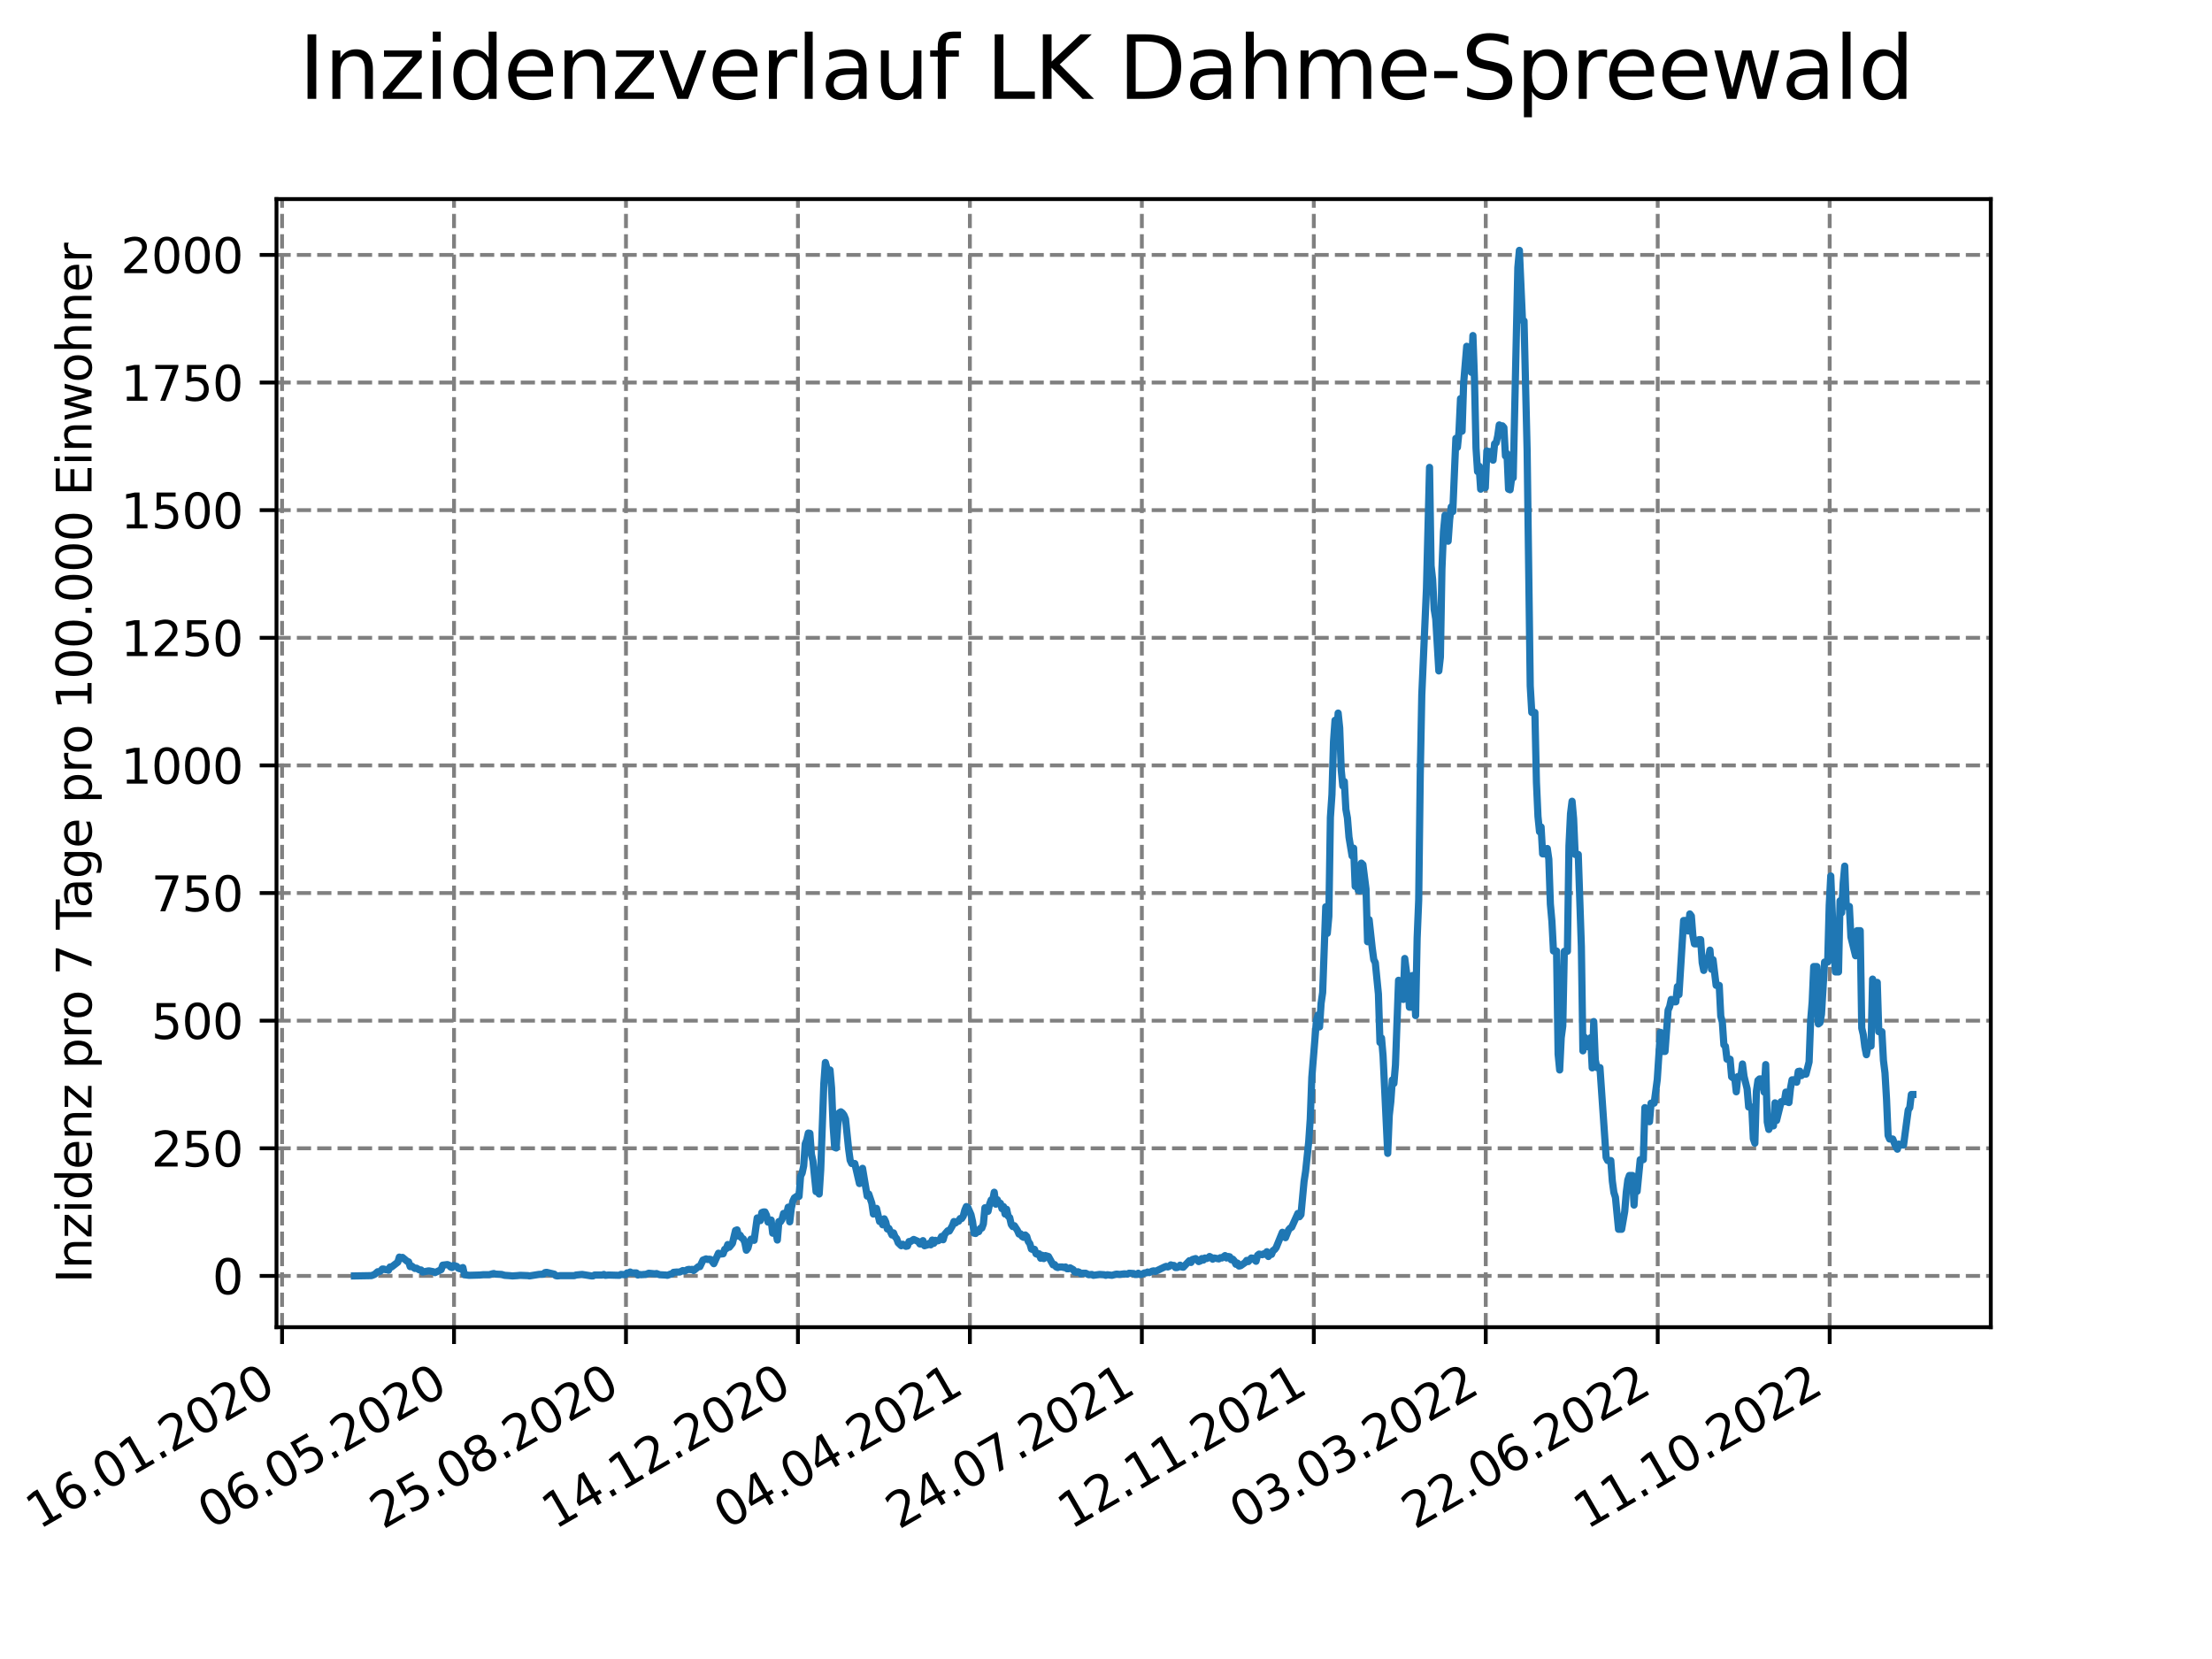 <?xml version="1.0" encoding="utf-8" standalone="no"?>
<!DOCTYPE svg PUBLIC "-//W3C//DTD SVG 1.1//EN"
  "http://www.w3.org/Graphics/SVG/1.1/DTD/svg11.dtd">
<svg xmlns:xlink="http://www.w3.org/1999/xlink" width="460.8pt" height="345.6pt" viewBox="0 0 460.8 345.6" xmlns="http://www.w3.org/2000/svg" version="1.1">
 <defs>
  <style type="text/css">*{stroke-linejoin: round; stroke-linecap: butt}</style>
 </defs>
 <g id="figure_1">
  <g id="patch_1">
   <path d="M 0 345.6 
L 460.8 345.6 
L 460.8 0 
L 0 0 
z
" style="fill: #ffffff"/>
  </g>
  <g id="axes_1">
   <g id="patch_2">
    <path d="M 57.6 276.48 
L 414.72 276.48 
L 414.72 41.472 
L 57.6 41.472 
z
" style="fill: #ffffff"/>
   </g>
   <g id="matplotlib.axis_1">
    <g id="xtick_1">
     <g id="line2d_1">
      <path d="M 58.759 276.48 
L 58.759 41.472 
" clip-path="url(#pbf2a978e43)" style="fill: none; stroke-dasharray: 2.96,1.28; stroke-dashoffset: 0; stroke: #808080; stroke-width: 0.8"/>
     </g>
     <g id="line2d_2">
      <defs>
       <path id="m57545f3598" d="M 0 0 
L 0 3.5 
" style="stroke: #000000; stroke-width: 0.8"/>
      </defs>
      <g>
       <use xlink:href="#m57545f3598" x="58.759" y="276.48" style="stroke: #000000; stroke-width: 0.8"/>
      </g>
     </g>
     <g id="text_1">
      <!-- 16.01.2020 -->
      <g transform="translate(8.134 318.689) rotate(-30) scale(0.1 -0.1)">
       <defs>
        <path id="DejaVuSans-31" d="M 794 531 
L 1825 531 
L 1825 4091 
L 703 3866 
L 703 4441 
L 1819 4666 
L 2450 4666 
L 2450 531 
L 3481 531 
L 3481 0 
L 794 0 
L 794 531 
z
" transform="scale(0.016)"/>
        <path id="DejaVuSans-36" d="M 2113 2584 
Q 1688 2584 1439 2293 
Q 1191 2003 1191 1497 
Q 1191 994 1439 701 
Q 1688 409 2113 409 
Q 2538 409 2786 701 
Q 3034 994 3034 1497 
Q 3034 2003 2786 2293 
Q 2538 2584 2113 2584 
z
M 3366 4563 
L 3366 3988 
Q 3128 4100 2886 4159 
Q 2644 4219 2406 4219 
Q 1781 4219 1451 3797 
Q 1122 3375 1075 2522 
Q 1259 2794 1537 2939 
Q 1816 3084 2150 3084 
Q 2853 3084 3261 2657 
Q 3669 2231 3669 1497 
Q 3669 778 3244 343 
Q 2819 -91 2113 -91 
Q 1303 -91 875 529 
Q 447 1150 447 2328 
Q 447 3434 972 4092 
Q 1497 4750 2381 4750 
Q 2619 4750 2861 4703 
Q 3103 4656 3366 4563 
z
" transform="scale(0.016)"/>
        <path id="DejaVuSans-2e" d="M 684 794 
L 1344 794 
L 1344 0 
L 684 0 
L 684 794 
z
" transform="scale(0.016)"/>
        <path id="DejaVuSans-30" d="M 2034 4250 
Q 1547 4250 1301 3770 
Q 1056 3291 1056 2328 
Q 1056 1369 1301 889 
Q 1547 409 2034 409 
Q 2525 409 2770 889 
Q 3016 1369 3016 2328 
Q 3016 3291 2770 3770 
Q 2525 4250 2034 4250 
z
M 2034 4750 
Q 2819 4750 3233 4129 
Q 3647 3509 3647 2328 
Q 3647 1150 3233 529 
Q 2819 -91 2034 -91 
Q 1250 -91 836 529 
Q 422 1150 422 2328 
Q 422 3509 836 4129 
Q 1250 4750 2034 4750 
z
" transform="scale(0.016)"/>
        <path id="DejaVuSans-32" d="M 1228 531 
L 3431 531 
L 3431 0 
L 469 0 
L 469 531 
Q 828 903 1448 1529 
Q 2069 2156 2228 2338 
Q 2531 2678 2651 2914 
Q 2772 3150 2772 3378 
Q 2772 3750 2511 3984 
Q 2250 4219 1831 4219 
Q 1534 4219 1204 4116 
Q 875 4013 500 3803 
L 500 4441 
Q 881 4594 1212 4672 
Q 1544 4750 1819 4750 
Q 2544 4750 2975 4387 
Q 3406 4025 3406 3419 
Q 3406 3131 3298 2873 
Q 3191 2616 2906 2266 
Q 2828 2175 2409 1742 
Q 1991 1309 1228 531 
z
" transform="scale(0.016)"/>
       </defs>
       <use xlink:href="#DejaVuSans-31"/>
       <use xlink:href="#DejaVuSans-36" x="63.623"/>
       <use xlink:href="#DejaVuSans-2e" x="127.246"/>
       <use xlink:href="#DejaVuSans-30" x="159.033"/>
       <use xlink:href="#DejaVuSans-31" x="222.656"/>
       <use xlink:href="#DejaVuSans-2e" x="286.279"/>
       <use xlink:href="#DejaVuSans-32" x="318.066"/>
       <use xlink:href="#DejaVuSans-30" x="381.689"/>
       <use xlink:href="#DejaVuSans-32" x="445.312"/>
       <use xlink:href="#DejaVuSans-30" x="508.936"/>
      </g>
     </g>
    </g>
    <g id="xtick_2">
     <g id="line2d_3">
      <path d="M 94.581 276.48 
L 94.581 41.472 
" clip-path="url(#pbf2a978e43)" style="fill: none; stroke-dasharray: 2.96,1.28; stroke-dashoffset: 0; stroke: #808080; stroke-width: 0.8"/>
     </g>
     <g id="line2d_4">
      <g>
       <use xlink:href="#m57545f3598" x="94.581" y="276.48" style="stroke: #000000; stroke-width: 0.8"/>
      </g>
     </g>
     <g id="text_2">
      <!-- 06.05.2020 -->
      <g transform="translate(43.956 318.689) rotate(-30) scale(0.1 -0.1)">
       <defs>
        <path id="DejaVuSans-35" d="M 691 4666 
L 3169 4666 
L 3169 4134 
L 1269 4134 
L 1269 2991 
Q 1406 3038 1543 3061 
Q 1681 3084 1819 3084 
Q 2600 3084 3056 2656 
Q 3513 2228 3513 1497 
Q 3513 744 3044 326 
Q 2575 -91 1722 -91 
Q 1428 -91 1123 -41 
Q 819 9 494 109 
L 494 744 
Q 775 591 1075 516 
Q 1375 441 1709 441 
Q 2250 441 2565 725 
Q 2881 1009 2881 1497 
Q 2881 1984 2565 2268 
Q 2250 2553 1709 2553 
Q 1456 2553 1204 2497 
Q 953 2441 691 2322 
L 691 4666 
z
" transform="scale(0.016)"/>
       </defs>
       <use xlink:href="#DejaVuSans-30"/>
       <use xlink:href="#DejaVuSans-36" x="63.623"/>
       <use xlink:href="#DejaVuSans-2e" x="127.246"/>
       <use xlink:href="#DejaVuSans-30" x="159.033"/>
       <use xlink:href="#DejaVuSans-35" x="222.656"/>
       <use xlink:href="#DejaVuSans-2e" x="286.279"/>
       <use xlink:href="#DejaVuSans-32" x="318.066"/>
       <use xlink:href="#DejaVuSans-30" x="381.689"/>
       <use xlink:href="#DejaVuSans-32" x="445.312"/>
       <use xlink:href="#DejaVuSans-30" x="508.936"/>
      </g>
     </g>
    </g>
    <g id="xtick_3">
     <g id="line2d_5">
      <path d="M 130.403 276.48 
L 130.403 41.472 
" clip-path="url(#pbf2a978e43)" style="fill: none; stroke-dasharray: 2.96,1.28; stroke-dashoffset: 0; stroke: #808080; stroke-width: 0.8"/>
     </g>
     <g id="line2d_6">
      <g>
       <use xlink:href="#m57545f3598" x="130.403" y="276.48" style="stroke: #000000; stroke-width: 0.8"/>
      </g>
     </g>
     <g id="text_3">
      <!-- 25.08.2020 -->
      <g transform="translate(79.777 318.689) rotate(-30) scale(0.1 -0.1)">
       <defs>
        <path id="DejaVuSans-38" d="M 2034 2216 
Q 1584 2216 1326 1975 
Q 1069 1734 1069 1313 
Q 1069 891 1326 650 
Q 1584 409 2034 409 
Q 2484 409 2743 651 
Q 3003 894 3003 1313 
Q 3003 1734 2745 1975 
Q 2488 2216 2034 2216 
z
M 1403 2484 
Q 997 2584 770 2862 
Q 544 3141 544 3541 
Q 544 4100 942 4425 
Q 1341 4750 2034 4750 
Q 2731 4750 3128 4425 
Q 3525 4100 3525 3541 
Q 3525 3141 3298 2862 
Q 3072 2584 2669 2484 
Q 3125 2378 3379 2068 
Q 3634 1759 3634 1313 
Q 3634 634 3220 271 
Q 2806 -91 2034 -91 
Q 1263 -91 848 271 
Q 434 634 434 1313 
Q 434 1759 690 2068 
Q 947 2378 1403 2484 
z
M 1172 3481 
Q 1172 3119 1398 2916 
Q 1625 2713 2034 2713 
Q 2441 2713 2670 2916 
Q 2900 3119 2900 3481 
Q 2900 3844 2670 4047 
Q 2441 4250 2034 4250 
Q 1625 4250 1398 4047 
Q 1172 3844 1172 3481 
z
" transform="scale(0.016)"/>
       </defs>
       <use xlink:href="#DejaVuSans-32"/>
       <use xlink:href="#DejaVuSans-35" x="63.623"/>
       <use xlink:href="#DejaVuSans-2e" x="127.246"/>
       <use xlink:href="#DejaVuSans-30" x="159.033"/>
       <use xlink:href="#DejaVuSans-38" x="222.656"/>
       <use xlink:href="#DejaVuSans-2e" x="286.279"/>
       <use xlink:href="#DejaVuSans-32" x="318.066"/>
       <use xlink:href="#DejaVuSans-30" x="381.689"/>
       <use xlink:href="#DejaVuSans-32" x="445.312"/>
       <use xlink:href="#DejaVuSans-30" x="508.936"/>
      </g>
     </g>
    </g>
    <g id="xtick_4">
     <g id="line2d_7">
      <path d="M 166.224 276.48 
L 166.224 41.472 
" clip-path="url(#pbf2a978e43)" style="fill: none; stroke-dasharray: 2.96,1.28; stroke-dashoffset: 0; stroke: #808080; stroke-width: 0.8"/>
     </g>
     <g id="line2d_8">
      <g>
       <use xlink:href="#m57545f3598" x="166.224" y="276.48" style="stroke: #000000; stroke-width: 0.8"/>
      </g>
     </g>
     <g id="text_4">
      <!-- 14.12.2020 -->
      <g transform="translate(115.599 318.689) rotate(-30) scale(0.1 -0.1)">
       <defs>
        <path id="DejaVuSans-34" d="M 2419 4116 
L 825 1625 
L 2419 1625 
L 2419 4116 
z
M 2253 4666 
L 3047 4666 
L 3047 1625 
L 3713 1625 
L 3713 1100 
L 3047 1100 
L 3047 0 
L 2419 0 
L 2419 1100 
L 313 1100 
L 313 1709 
L 2253 4666 
z
" transform="scale(0.016)"/>
       </defs>
       <use xlink:href="#DejaVuSans-31"/>
       <use xlink:href="#DejaVuSans-34" x="63.623"/>
       <use xlink:href="#DejaVuSans-2e" x="127.246"/>
       <use xlink:href="#DejaVuSans-31" x="159.033"/>
       <use xlink:href="#DejaVuSans-32" x="222.656"/>
       <use xlink:href="#DejaVuSans-2e" x="286.279"/>
       <use xlink:href="#DejaVuSans-32" x="318.066"/>
       <use xlink:href="#DejaVuSans-30" x="381.689"/>
       <use xlink:href="#DejaVuSans-32" x="445.312"/>
       <use xlink:href="#DejaVuSans-30" x="508.936"/>
      </g>
     </g>
    </g>
    <g id="xtick_5">
     <g id="line2d_9">
      <path d="M 202.046 276.48 
L 202.046 41.472 
" clip-path="url(#pbf2a978e43)" style="fill: none; stroke-dasharray: 2.96,1.28; stroke-dashoffset: 0; stroke: #808080; stroke-width: 0.8"/>
     </g>
     <g id="line2d_10">
      <g>
       <use xlink:href="#m57545f3598" x="202.046" y="276.48" style="stroke: #000000; stroke-width: 0.8"/>
      </g>
     </g>
     <g id="text_5">
      <!-- 04.04.2021 -->
      <g transform="translate(151.421 318.689) rotate(-30) scale(0.1 -0.1)">
       <use xlink:href="#DejaVuSans-30"/>
       <use xlink:href="#DejaVuSans-34" x="63.623"/>
       <use xlink:href="#DejaVuSans-2e" x="127.246"/>
       <use xlink:href="#DejaVuSans-30" x="159.033"/>
       <use xlink:href="#DejaVuSans-34" x="222.656"/>
       <use xlink:href="#DejaVuSans-2e" x="286.279"/>
       <use xlink:href="#DejaVuSans-32" x="318.066"/>
       <use xlink:href="#DejaVuSans-30" x="381.689"/>
       <use xlink:href="#DejaVuSans-32" x="445.312"/>
       <use xlink:href="#DejaVuSans-31" x="508.936"/>
      </g>
     </g>
    </g>
    <g id="xtick_6">
     <g id="line2d_11">
      <path d="M 237.868 276.48 
L 237.868 41.472 
" clip-path="url(#pbf2a978e43)" style="fill: none; stroke-dasharray: 2.96,1.28; stroke-dashoffset: 0; stroke: #808080; stroke-width: 0.8"/>
     </g>
     <g id="line2d_12">
      <g>
       <use xlink:href="#m57545f3598" x="237.868" y="276.48" style="stroke: #000000; stroke-width: 0.8"/>
      </g>
     </g>
     <g id="text_6">
      <!-- 24.07.2021 -->
      <g transform="translate(187.243 318.689) rotate(-30) scale(0.1 -0.1)">
       <defs>
        <path id="DejaVuSans-37" d="M 525 4666 
L 3525 4666 
L 3525 4397 
L 1831 0 
L 1172 0 
L 2766 4134 
L 525 4134 
L 525 4666 
z
" transform="scale(0.016)"/>
       </defs>
       <use xlink:href="#DejaVuSans-32"/>
       <use xlink:href="#DejaVuSans-34" x="63.623"/>
       <use xlink:href="#DejaVuSans-2e" x="127.246"/>
       <use xlink:href="#DejaVuSans-30" x="159.033"/>
       <use xlink:href="#DejaVuSans-37" x="222.656"/>
       <use xlink:href="#DejaVuSans-2e" x="286.279"/>
       <use xlink:href="#DejaVuSans-32" x="318.066"/>
       <use xlink:href="#DejaVuSans-30" x="381.689"/>
       <use xlink:href="#DejaVuSans-32" x="445.312"/>
       <use xlink:href="#DejaVuSans-31" x="508.936"/>
      </g>
     </g>
    </g>
    <g id="xtick_7">
     <g id="line2d_13">
      <path d="M 273.689 276.48 
L 273.689 41.472 
" clip-path="url(#pbf2a978e43)" style="fill: none; stroke-dasharray: 2.96,1.28; stroke-dashoffset: 0; stroke: #808080; stroke-width: 0.8"/>
     </g>
     <g id="line2d_14">
      <g>
       <use xlink:href="#m57545f3598" x="273.689" y="276.48" style="stroke: #000000; stroke-width: 0.8"/>
      </g>
     </g>
     <g id="text_7">
      <!-- 12.11.2021 -->
      <g transform="translate(223.064 318.689) rotate(-30) scale(0.1 -0.1)">
       <use xlink:href="#DejaVuSans-31"/>
       <use xlink:href="#DejaVuSans-32" x="63.623"/>
       <use xlink:href="#DejaVuSans-2e" x="127.246"/>
       <use xlink:href="#DejaVuSans-31" x="159.033"/>
       <use xlink:href="#DejaVuSans-31" x="222.656"/>
       <use xlink:href="#DejaVuSans-2e" x="286.279"/>
       <use xlink:href="#DejaVuSans-32" x="318.066"/>
       <use xlink:href="#DejaVuSans-30" x="381.689"/>
       <use xlink:href="#DejaVuSans-32" x="445.312"/>
       <use xlink:href="#DejaVuSans-31" x="508.936"/>
      </g>
     </g>
    </g>
    <g id="xtick_8">
     <g id="line2d_15">
      <path d="M 309.511 276.48 
L 309.511 41.472 
" clip-path="url(#pbf2a978e43)" style="fill: none; stroke-dasharray: 2.96,1.28; stroke-dashoffset: 0; stroke: #808080; stroke-width: 0.8"/>
     </g>
     <g id="line2d_16">
      <g>
       <use xlink:href="#m57545f3598" x="309.511" y="276.48" style="stroke: #000000; stroke-width: 0.8"/>
      </g>
     </g>
     <g id="text_8">
      <!-- 03.03.2022 -->
      <g transform="translate(258.886 318.689) rotate(-30) scale(0.1 -0.1)">
       <defs>
        <path id="DejaVuSans-33" d="M 2597 2516 
Q 3050 2419 3304 2112 
Q 3559 1806 3559 1356 
Q 3559 666 3084 287 
Q 2609 -91 1734 -91 
Q 1441 -91 1130 -33 
Q 819 25 488 141 
L 488 750 
Q 750 597 1062 519 
Q 1375 441 1716 441 
Q 2309 441 2620 675 
Q 2931 909 2931 1356 
Q 2931 1769 2642 2001 
Q 2353 2234 1838 2234 
L 1294 2234 
L 1294 2753 
L 1863 2753 
Q 2328 2753 2575 2939 
Q 2822 3125 2822 3475 
Q 2822 3834 2567 4026 
Q 2313 4219 1838 4219 
Q 1578 4219 1281 4162 
Q 984 4106 628 3988 
L 628 4550 
Q 988 4650 1302 4700 
Q 1616 4750 1894 4750 
Q 2613 4750 3031 4423 
Q 3450 4097 3450 3541 
Q 3450 3153 3228 2886 
Q 3006 2619 2597 2516 
z
" transform="scale(0.016)"/>
       </defs>
       <use xlink:href="#DejaVuSans-30"/>
       <use xlink:href="#DejaVuSans-33" x="63.623"/>
       <use xlink:href="#DejaVuSans-2e" x="127.246"/>
       <use xlink:href="#DejaVuSans-30" x="159.033"/>
       <use xlink:href="#DejaVuSans-33" x="222.656"/>
       <use xlink:href="#DejaVuSans-2e" x="286.279"/>
       <use xlink:href="#DejaVuSans-32" x="318.066"/>
       <use xlink:href="#DejaVuSans-30" x="381.689"/>
       <use xlink:href="#DejaVuSans-32" x="445.312"/>
       <use xlink:href="#DejaVuSans-32" x="508.936"/>
      </g>
     </g>
    </g>
    <g id="xtick_9">
     <g id="line2d_17">
      <path d="M 345.333 276.48 
L 345.333 41.472 
" clip-path="url(#pbf2a978e43)" style="fill: none; stroke-dasharray: 2.96,1.28; stroke-dashoffset: 0; stroke: #808080; stroke-width: 0.8"/>
     </g>
     <g id="line2d_18">
      <g>
       <use xlink:href="#m57545f3598" x="345.333" y="276.48" style="stroke: #000000; stroke-width: 0.8"/>
      </g>
     </g>
     <g id="text_9">
      <!-- 22.06.2022 -->
      <g transform="translate(294.708 318.689) rotate(-30) scale(0.1 -0.1)">
       <use xlink:href="#DejaVuSans-32"/>
       <use xlink:href="#DejaVuSans-32" x="63.623"/>
       <use xlink:href="#DejaVuSans-2e" x="127.246"/>
       <use xlink:href="#DejaVuSans-30" x="159.033"/>
       <use xlink:href="#DejaVuSans-36" x="222.656"/>
       <use xlink:href="#DejaVuSans-2e" x="286.279"/>
       <use xlink:href="#DejaVuSans-32" x="318.066"/>
       <use xlink:href="#DejaVuSans-30" x="381.689"/>
       <use xlink:href="#DejaVuSans-32" x="445.312"/>
       <use xlink:href="#DejaVuSans-32" x="508.936"/>
      </g>
     </g>
    </g>
    <g id="xtick_10">
     <g id="line2d_19">
      <path d="M 381.155 276.48 
L 381.155 41.472 
" clip-path="url(#pbf2a978e43)" style="fill: none; stroke-dasharray: 2.96,1.28; stroke-dashoffset: 0; stroke: #808080; stroke-width: 0.8"/>
     </g>
     <g id="line2d_20">
      <g>
       <use xlink:href="#m57545f3598" x="381.155" y="276.48" style="stroke: #000000; stroke-width: 0.8"/>
      </g>
     </g>
     <g id="text_10">
      <!-- 11.10.2022 -->
      <g transform="translate(330.529 318.689) rotate(-30) scale(0.1 -0.1)">
       <use xlink:href="#DejaVuSans-31"/>
       <use xlink:href="#DejaVuSans-31" x="63.623"/>
       <use xlink:href="#DejaVuSans-2e" x="127.246"/>
       <use xlink:href="#DejaVuSans-31" x="159.033"/>
       <use xlink:href="#DejaVuSans-30" x="222.656"/>
       <use xlink:href="#DejaVuSans-2e" x="286.279"/>
       <use xlink:href="#DejaVuSans-32" x="318.066"/>
       <use xlink:href="#DejaVuSans-30" x="381.689"/>
       <use xlink:href="#DejaVuSans-32" x="445.312"/>
       <use xlink:href="#DejaVuSans-32" x="508.936"/>
      </g>
     </g>
    </g>
   </g>
   <g id="matplotlib.axis_2">
    <g id="ytick_1">
     <g id="line2d_21">
      <path d="M 57.6 265.798 
L 414.72 265.798 
" clip-path="url(#pbf2a978e43)" style="fill: none; stroke-dasharray: 2.96,1.28; stroke-dashoffset: 0; stroke: #808080; stroke-width: 0.8"/>
     </g>
     <g id="line2d_22">
      <defs>
       <path id="m0e2cc474ca" d="M 0 0 
L -3.5 0 
" style="stroke: #000000; stroke-width: 0.8"/>
      </defs>
      <g>
       <use xlink:href="#m0e2cc474ca" x="57.6" y="265.798" style="stroke: #000000; stroke-width: 0.8"/>
      </g>
     </g>
     <g id="text_11">
      <!-- 0 -->
      <g transform="translate(44.237 269.597) scale(0.1 -0.1)">
       <use xlink:href="#DejaVuSans-30"/>
      </g>
     </g>
    </g>
    <g id="ytick_2">
     <g id="line2d_23">
      <path d="M 57.6 239.211 
L 414.72 239.211 
" clip-path="url(#pbf2a978e43)" style="fill: none; stroke-dasharray: 2.96,1.28; stroke-dashoffset: 0; stroke: #808080; stroke-width: 0.8"/>
     </g>
     <g id="line2d_24">
      <g>
       <use xlink:href="#m0e2cc474ca" x="57.6" y="239.211" style="stroke: #000000; stroke-width: 0.8"/>
      </g>
     </g>
     <g id="text_12">
      <!-- 250 -->
      <g transform="translate(31.512 243.01) scale(0.1 -0.1)">
       <use xlink:href="#DejaVuSans-32"/>
       <use xlink:href="#DejaVuSans-35" x="63.623"/>
       <use xlink:href="#DejaVuSans-30" x="127.246"/>
      </g>
     </g>
    </g>
    <g id="ytick_3">
     <g id="line2d_25">
      <path d="M 57.6 212.623 
L 414.72 212.623 
" clip-path="url(#pbf2a978e43)" style="fill: none; stroke-dasharray: 2.96,1.28; stroke-dashoffset: 0; stroke: #808080; stroke-width: 0.8"/>
     </g>
     <g id="line2d_26">
      <g>
       <use xlink:href="#m0e2cc474ca" x="57.6" y="212.623" style="stroke: #000000; stroke-width: 0.8"/>
      </g>
     </g>
     <g id="text_13">
      <!-- 500 -->
      <g transform="translate(31.512 216.422) scale(0.1 -0.1)">
       <use xlink:href="#DejaVuSans-35"/>
       <use xlink:href="#DejaVuSans-30" x="63.623"/>
       <use xlink:href="#DejaVuSans-30" x="127.246"/>
      </g>
     </g>
    </g>
    <g id="ytick_4">
     <g id="line2d_27">
      <path d="M 57.6 186.036 
L 414.72 186.036 
" clip-path="url(#pbf2a978e43)" style="fill: none; stroke-dasharray: 2.96,1.28; stroke-dashoffset: 0; stroke: #808080; stroke-width: 0.8"/>
     </g>
     <g id="line2d_28">
      <g>
       <use xlink:href="#m0e2cc474ca" x="57.6" y="186.036" style="stroke: #000000; stroke-width: 0.8"/>
      </g>
     </g>
     <g id="text_14">
      <!-- 750 -->
      <g transform="translate(31.512 189.835) scale(0.1 -0.1)">
       <use xlink:href="#DejaVuSans-37"/>
       <use xlink:href="#DejaVuSans-35" x="63.623"/>
       <use xlink:href="#DejaVuSans-30" x="127.246"/>
      </g>
     </g>
    </g>
    <g id="ytick_5">
     <g id="line2d_29">
      <path d="M 57.6 159.449 
L 414.72 159.449 
" clip-path="url(#pbf2a978e43)" style="fill: none; stroke-dasharray: 2.96,1.28; stroke-dashoffset: 0; stroke: #808080; stroke-width: 0.8"/>
     </g>
     <g id="line2d_30">
      <g>
       <use xlink:href="#m0e2cc474ca" x="57.6" y="159.449" style="stroke: #000000; stroke-width: 0.8"/>
      </g>
     </g>
     <g id="text_15">
      <!-- 1000 -->
      <g transform="translate(25.15 163.248) scale(0.1 -0.1)">
       <use xlink:href="#DejaVuSans-31"/>
       <use xlink:href="#DejaVuSans-30" x="63.623"/>
       <use xlink:href="#DejaVuSans-30" x="127.246"/>
       <use xlink:href="#DejaVuSans-30" x="190.869"/>
      </g>
     </g>
    </g>
    <g id="ytick_6">
     <g id="line2d_31">
      <path d="M 57.6 132.861 
L 414.72 132.861 
" clip-path="url(#pbf2a978e43)" style="fill: none; stroke-dasharray: 2.96,1.28; stroke-dashoffset: 0; stroke: #808080; stroke-width: 0.8"/>
     </g>
     <g id="line2d_32">
      <g>
       <use xlink:href="#m0e2cc474ca" x="57.6" y="132.861" style="stroke: #000000; stroke-width: 0.8"/>
      </g>
     </g>
     <g id="text_16">
      <!-- 1250 -->
      <g transform="translate(25.15 136.661) scale(0.1 -0.1)">
       <use xlink:href="#DejaVuSans-31"/>
       <use xlink:href="#DejaVuSans-32" x="63.623"/>
       <use xlink:href="#DejaVuSans-35" x="127.246"/>
       <use xlink:href="#DejaVuSans-30" x="190.869"/>
      </g>
     </g>
    </g>
    <g id="ytick_7">
     <g id="line2d_33">
      <path d="M 57.6 106.274 
L 414.72 106.274 
" clip-path="url(#pbf2a978e43)" style="fill: none; stroke-dasharray: 2.96,1.28; stroke-dashoffset: 0; stroke: #808080; stroke-width: 0.8"/>
     </g>
     <g id="line2d_34">
      <g>
       <use xlink:href="#m0e2cc474ca" x="57.6" y="106.274" style="stroke: #000000; stroke-width: 0.8"/>
      </g>
     </g>
     <g id="text_17">
      <!-- 1500 -->
      <g transform="translate(25.15 110.073) scale(0.1 -0.1)">
       <use xlink:href="#DejaVuSans-31"/>
       <use xlink:href="#DejaVuSans-35" x="63.623"/>
       <use xlink:href="#DejaVuSans-30" x="127.246"/>
       <use xlink:href="#DejaVuSans-30" x="190.869"/>
      </g>
     </g>
    </g>
    <g id="ytick_8">
     <g id="line2d_35">
      <path d="M 57.6 79.687 
L 414.72 79.687 
" clip-path="url(#pbf2a978e43)" style="fill: none; stroke-dasharray: 2.96,1.28; stroke-dashoffset: 0; stroke: #808080; stroke-width: 0.8"/>
     </g>
     <g id="line2d_36">
      <g>
       <use xlink:href="#m0e2cc474ca" x="57.6" y="79.687" style="stroke: #000000; stroke-width: 0.8"/>
      </g>
     </g>
     <g id="text_18">
      <!-- 1750 -->
      <g transform="translate(25.15 83.486) scale(0.1 -0.1)">
       <use xlink:href="#DejaVuSans-31"/>
       <use xlink:href="#DejaVuSans-37" x="63.623"/>
       <use xlink:href="#DejaVuSans-35" x="127.246"/>
       <use xlink:href="#DejaVuSans-30" x="190.869"/>
      </g>
     </g>
    </g>
    <g id="ytick_9">
     <g id="line2d_37">
      <path d="M 57.6 53.099 
L 414.72 53.099 
" clip-path="url(#pbf2a978e43)" style="fill: none; stroke-dasharray: 2.96,1.28; stroke-dashoffset: 0; stroke: #808080; stroke-width: 0.8"/>
     </g>
     <g id="line2d_38">
      <g>
       <use xlink:href="#m0e2cc474ca" x="57.6" y="53.099" style="stroke: #000000; stroke-width: 0.8"/>
      </g>
     </g>
     <g id="text_19">
      <!-- 2000 -->
      <g transform="translate(25.15 56.899) scale(0.1 -0.1)">
       <use xlink:href="#DejaVuSans-32"/>
       <use xlink:href="#DejaVuSans-30" x="63.623"/>
       <use xlink:href="#DejaVuSans-30" x="127.246"/>
       <use xlink:href="#DejaVuSans-30" x="190.869"/>
      </g>
     </g>
    </g>
    <g id="text_20">
     <!-- Inzidenz pro 7 Tage pro 100.000 Einwohner -->
     <g transform="translate(19.07 267.301) rotate(-90) scale(0.1 -0.1)">
      <defs>
       <path id="DejaVuSans-49" d="M 628 4666 
L 1259 4666 
L 1259 0 
L 628 0 
L 628 4666 
z
" transform="scale(0.016)"/>
       <path id="DejaVuSans-6e" d="M 3513 2113 
L 3513 0 
L 2938 0 
L 2938 2094 
Q 2938 2591 2744 2837 
Q 2550 3084 2163 3084 
Q 1697 3084 1428 2787 
Q 1159 2491 1159 1978 
L 1159 0 
L 581 0 
L 581 3500 
L 1159 3500 
L 1159 2956 
Q 1366 3272 1645 3428 
Q 1925 3584 2291 3584 
Q 2894 3584 3203 3211 
Q 3513 2838 3513 2113 
z
" transform="scale(0.016)"/>
       <path id="DejaVuSans-7a" d="M 353 3500 
L 3084 3500 
L 3084 2975 
L 922 459 
L 3084 459 
L 3084 0 
L 275 0 
L 275 525 
L 2438 3041 
L 353 3041 
L 353 3500 
z
" transform="scale(0.016)"/>
       <path id="DejaVuSans-69" d="M 603 3500 
L 1178 3500 
L 1178 0 
L 603 0 
L 603 3500 
z
M 603 4863 
L 1178 4863 
L 1178 4134 
L 603 4134 
L 603 4863 
z
" transform="scale(0.016)"/>
       <path id="DejaVuSans-64" d="M 2906 2969 
L 2906 4863 
L 3481 4863 
L 3481 0 
L 2906 0 
L 2906 525 
Q 2725 213 2448 61 
Q 2172 -91 1784 -91 
Q 1150 -91 751 415 
Q 353 922 353 1747 
Q 353 2572 751 3078 
Q 1150 3584 1784 3584 
Q 2172 3584 2448 3432 
Q 2725 3281 2906 2969 
z
M 947 1747 
Q 947 1113 1208 752 
Q 1469 391 1925 391 
Q 2381 391 2643 752 
Q 2906 1113 2906 1747 
Q 2906 2381 2643 2742 
Q 2381 3103 1925 3103 
Q 1469 3103 1208 2742 
Q 947 2381 947 1747 
z
" transform="scale(0.016)"/>
       <path id="DejaVuSans-65" d="M 3597 1894 
L 3597 1613 
L 953 1613 
Q 991 1019 1311 708 
Q 1631 397 2203 397 
Q 2534 397 2845 478 
Q 3156 559 3463 722 
L 3463 178 
Q 3153 47 2828 -22 
Q 2503 -91 2169 -91 
Q 1331 -91 842 396 
Q 353 884 353 1716 
Q 353 2575 817 3079 
Q 1281 3584 2069 3584 
Q 2775 3584 3186 3129 
Q 3597 2675 3597 1894 
z
M 3022 2063 
Q 3016 2534 2758 2815 
Q 2500 3097 2075 3097 
Q 1594 3097 1305 2825 
Q 1016 2553 972 2059 
L 3022 2063 
z
" transform="scale(0.016)"/>
       <path id="DejaVuSans-20" transform="scale(0.016)"/>
       <path id="DejaVuSans-70" d="M 1159 525 
L 1159 -1331 
L 581 -1331 
L 581 3500 
L 1159 3500 
L 1159 2969 
Q 1341 3281 1617 3432 
Q 1894 3584 2278 3584 
Q 2916 3584 3314 3078 
Q 3713 2572 3713 1747 
Q 3713 922 3314 415 
Q 2916 -91 2278 -91 
Q 1894 -91 1617 61 
Q 1341 213 1159 525 
z
M 3116 1747 
Q 3116 2381 2855 2742 
Q 2594 3103 2138 3103 
Q 1681 3103 1420 2742 
Q 1159 2381 1159 1747 
Q 1159 1113 1420 752 
Q 1681 391 2138 391 
Q 2594 391 2855 752 
Q 3116 1113 3116 1747 
z
" transform="scale(0.016)"/>
       <path id="DejaVuSans-72" d="M 2631 2963 
Q 2534 3019 2420 3045 
Q 2306 3072 2169 3072 
Q 1681 3072 1420 2755 
Q 1159 2438 1159 1844 
L 1159 0 
L 581 0 
L 581 3500 
L 1159 3500 
L 1159 2956 
Q 1341 3275 1631 3429 
Q 1922 3584 2338 3584 
Q 2397 3584 2469 3576 
Q 2541 3569 2628 3553 
L 2631 2963 
z
" transform="scale(0.016)"/>
       <path id="DejaVuSans-6f" d="M 1959 3097 
Q 1497 3097 1228 2736 
Q 959 2375 959 1747 
Q 959 1119 1226 758 
Q 1494 397 1959 397 
Q 2419 397 2687 759 
Q 2956 1122 2956 1747 
Q 2956 2369 2687 2733 
Q 2419 3097 1959 3097 
z
M 1959 3584 
Q 2709 3584 3137 3096 
Q 3566 2609 3566 1747 
Q 3566 888 3137 398 
Q 2709 -91 1959 -91 
Q 1206 -91 779 398 
Q 353 888 353 1747 
Q 353 2609 779 3096 
Q 1206 3584 1959 3584 
z
" transform="scale(0.016)"/>
       <path id="DejaVuSans-54" d="M -19 4666 
L 3928 4666 
L 3928 4134 
L 2272 4134 
L 2272 0 
L 1638 0 
L 1638 4134 
L -19 4134 
L -19 4666 
z
" transform="scale(0.016)"/>
       <path id="DejaVuSans-61" d="M 2194 1759 
Q 1497 1759 1228 1600 
Q 959 1441 959 1056 
Q 959 750 1161 570 
Q 1363 391 1709 391 
Q 2188 391 2477 730 
Q 2766 1069 2766 1631 
L 2766 1759 
L 2194 1759 
z
M 3341 1997 
L 3341 0 
L 2766 0 
L 2766 531 
Q 2569 213 2275 61 
Q 1981 -91 1556 -91 
Q 1019 -91 701 211 
Q 384 513 384 1019 
Q 384 1609 779 1909 
Q 1175 2209 1959 2209 
L 2766 2209 
L 2766 2266 
Q 2766 2663 2505 2880 
Q 2244 3097 1772 3097 
Q 1472 3097 1187 3025 
Q 903 2953 641 2809 
L 641 3341 
Q 956 3463 1253 3523 
Q 1550 3584 1831 3584 
Q 2591 3584 2966 3190 
Q 3341 2797 3341 1997 
z
" transform="scale(0.016)"/>
       <path id="DejaVuSans-67" d="M 2906 1791 
Q 2906 2416 2648 2759 
Q 2391 3103 1925 3103 
Q 1463 3103 1205 2759 
Q 947 2416 947 1791 
Q 947 1169 1205 825 
Q 1463 481 1925 481 
Q 2391 481 2648 825 
Q 2906 1169 2906 1791 
z
M 3481 434 
Q 3481 -459 3084 -895 
Q 2688 -1331 1869 -1331 
Q 1566 -1331 1297 -1286 
Q 1028 -1241 775 -1147 
L 775 -588 
Q 1028 -725 1275 -790 
Q 1522 -856 1778 -856 
Q 2344 -856 2625 -561 
Q 2906 -266 2906 331 
L 2906 616 
Q 2728 306 2450 153 
Q 2172 0 1784 0 
Q 1141 0 747 490 
Q 353 981 353 1791 
Q 353 2603 747 3093 
Q 1141 3584 1784 3584 
Q 2172 3584 2450 3431 
Q 2728 3278 2906 2969 
L 2906 3500 
L 3481 3500 
L 3481 434 
z
" transform="scale(0.016)"/>
       <path id="DejaVuSans-45" d="M 628 4666 
L 3578 4666 
L 3578 4134 
L 1259 4134 
L 1259 2753 
L 3481 2753 
L 3481 2222 
L 1259 2222 
L 1259 531 
L 3634 531 
L 3634 0 
L 628 0 
L 628 4666 
z
" transform="scale(0.016)"/>
       <path id="DejaVuSans-77" d="M 269 3500 
L 844 3500 
L 1563 769 
L 2278 3500 
L 2956 3500 
L 3675 769 
L 4391 3500 
L 4966 3500 
L 4050 0 
L 3372 0 
L 2619 2869 
L 1863 0 
L 1184 0 
L 269 3500 
z
" transform="scale(0.016)"/>
       <path id="DejaVuSans-68" d="M 3513 2113 
L 3513 0 
L 2938 0 
L 2938 2094 
Q 2938 2591 2744 2837 
Q 2550 3084 2163 3084 
Q 1697 3084 1428 2787 
Q 1159 2491 1159 1978 
L 1159 0 
L 581 0 
L 581 4863 
L 1159 4863 
L 1159 2956 
Q 1366 3272 1645 3428 
Q 1925 3584 2291 3584 
Q 2894 3584 3203 3211 
Q 3513 2838 3513 2113 
z
" transform="scale(0.016)"/>
      </defs>
      <use xlink:href="#DejaVuSans-49"/>
      <use xlink:href="#DejaVuSans-6e" x="29.492"/>
      <use xlink:href="#DejaVuSans-7a" x="92.871"/>
      <use xlink:href="#DejaVuSans-69" x="145.361"/>
      <use xlink:href="#DejaVuSans-64" x="173.145"/>
      <use xlink:href="#DejaVuSans-65" x="236.621"/>
      <use xlink:href="#DejaVuSans-6e" x="298.145"/>
      <use xlink:href="#DejaVuSans-7a" x="361.523"/>
      <use xlink:href="#DejaVuSans-20" x="414.014"/>
      <use xlink:href="#DejaVuSans-70" x="445.801"/>
      <use xlink:href="#DejaVuSans-72" x="509.277"/>
      <use xlink:href="#DejaVuSans-6f" x="548.141"/>
      <use xlink:href="#DejaVuSans-20" x="609.322"/>
      <use xlink:href="#DejaVuSans-37" x="641.109"/>
      <use xlink:href="#DejaVuSans-20" x="704.732"/>
      <use xlink:href="#DejaVuSans-54" x="736.52"/>
      <use xlink:href="#DejaVuSans-61" x="781.104"/>
      <use xlink:href="#DejaVuSans-67" x="842.383"/>
      <use xlink:href="#DejaVuSans-65" x="905.859"/>
      <use xlink:href="#DejaVuSans-20" x="967.383"/>
      <use xlink:href="#DejaVuSans-70" x="999.17"/>
      <use xlink:href="#DejaVuSans-72" x="1062.646"/>
      <use xlink:href="#DejaVuSans-6f" x="1101.51"/>
      <use xlink:href="#DejaVuSans-20" x="1162.691"/>
      <use xlink:href="#DejaVuSans-31" x="1194.479"/>
      <use xlink:href="#DejaVuSans-30" x="1258.102"/>
      <use xlink:href="#DejaVuSans-30" x="1321.725"/>
      <use xlink:href="#DejaVuSans-2e" x="1385.348"/>
      <use xlink:href="#DejaVuSans-30" x="1417.135"/>
      <use xlink:href="#DejaVuSans-30" x="1480.758"/>
      <use xlink:href="#DejaVuSans-30" x="1544.381"/>
      <use xlink:href="#DejaVuSans-20" x="1608.004"/>
      <use xlink:href="#DejaVuSans-45" x="1639.791"/>
      <use xlink:href="#DejaVuSans-69" x="1702.975"/>
      <use xlink:href="#DejaVuSans-6e" x="1730.758"/>
      <use xlink:href="#DejaVuSans-77" x="1794.137"/>
      <use xlink:href="#DejaVuSans-6f" x="1875.924"/>
      <use xlink:href="#DejaVuSans-68" x="1937.105"/>
      <use xlink:href="#DejaVuSans-6e" x="2000.484"/>
      <use xlink:href="#DejaVuSans-65" x="2063.863"/>
      <use xlink:href="#DejaVuSans-72" x="2125.387"/>
     </g>
    </g>
   </g>
   <g id="line2d_39">
    <path d="M 73.833 265.798 
L 77.383 265.736 
L 78.028 265.486 
L 78.674 264.926 
L 78.996 264.926 
L 79.319 264.739 
L 79.642 264.366 
L 79.964 264.366 
L 80.287 264.49 
L 80.61 264.49 
L 80.933 264.615 
L 81.255 263.93 
L 81.578 263.93 
L 82.869 262.933 
L 83.192 261.875 
L 83.514 262.186 
L 83.837 261.937 
L 84.805 262.747 
L 85.128 262.871 
L 85.451 263.867 
L 85.773 263.743 
L 86.419 264.241 
L 86.741 264.179 
L 87.387 264.552 
L 87.71 264.552 
L 88.032 264.988 
L 89.323 264.739 
L 90.291 264.926 
L 90.614 265.113 
L 91.905 264.49 
L 92.228 263.556 
L 93.196 263.432 
L 93.519 263.556 
L 93.841 263.93 
L 94.164 264.054 
L 94.487 263.618 
L 95.132 263.805 
L 95.455 264.179 
L 95.778 264.303 
L 96.423 264.054 
L 96.746 265.549 
L 97.714 265.673 
L 99.973 265.611 
L 100.618 265.549 
L 101.909 265.549 
L 102.555 265.362 
L 102.877 265.3 
L 103.2 265.424 
L 104.491 265.486 
L 105.136 265.673 
L 106.105 265.736 
L 106.75 265.798 
L 107.718 265.736 
L 108.364 265.673 
L 109.977 265.736 
L 110.3 265.798 
L 112.236 265.486 
L 113.204 265.424 
L 113.527 265.113 
L 113.85 265.051 
L 115.463 265.424 
L 115.786 265.736 
L 116.109 265.798 
L 116.754 265.736 
L 119.659 265.736 
L 119.981 265.611 
L 120.627 265.549 
L 121.272 265.486 
L 123.209 265.798 
L 123.531 265.798 
L 123.854 265.611 
L 125.468 265.611 
L 125.79 265.486 
L 126.113 265.673 
L 126.759 265.611 
L 129.018 265.673 
L 129.34 265.486 
L 130.308 265.549 
L 130.631 265.175 
L 130.954 265.175 
L 131.277 264.988 
L 131.599 265.175 
L 132.567 265.175 
L 132.89 265.611 
L 133.213 265.486 
L 133.536 265.549 
L 134.181 265.486 
L 134.504 265.486 
L 135.149 265.237 
L 135.795 265.3 
L 136.44 265.362 
L 136.763 265.3 
L 137.408 265.549 
L 138.699 265.611 
L 139.022 265.673 
L 139.667 265.424 
L 139.99 265.362 
L 140.313 265.051 
L 140.958 264.988 
L 141.604 264.988 
L 142.249 264.677 
L 142.572 264.802 
L 143.217 264.49 
L 143.54 264.428 
L 143.863 264.49 
L 144.185 264.428 
L 144.508 264.677 
L 145.476 263.867 
L 145.799 263.867 
L 146.444 262.498 
L 147.09 262.249 
L 147.412 262.373 
L 147.735 262.311 
L 148.058 262.373 
L 148.703 263.245 
L 149.672 261.065 
L 149.994 261.252 
L 150.64 261.19 
L 150.962 260.256 
L 151.285 260.131 
L 151.608 259.26 
L 151.931 259.82 
L 152.576 259.011 
L 153.221 256.333 
L 153.544 256.208 
L 153.867 257.516 
L 154.19 257.329 
L 154.512 257.89 
L 154.835 258.077 
L 155.158 258.824 
L 155.48 260.443 
L 155.803 260.007 
L 156.126 258.761 
L 156.449 258.139 
L 157.094 258.388 
L 157.739 253.718 
L 158.062 253.842 
L 158.385 254.278 
L 158.708 252.597 
L 159.03 252.472 
L 159.353 252.472 
L 159.676 253.157 
L 159.998 254.589 
L 160.321 254.527 
L 160.644 254.154 
L 160.967 256.893 
L 161.612 256.582 
L 161.935 258.326 
L 162.258 254.465 
L 162.58 254.527 
L 162.903 254.029 
L 163.226 252.784 
L 163.548 252.721 
L 163.871 252.908 
L 164.194 251.476 
L 164.517 254.527 
L 164.839 251.725 
L 165.162 250.231 
L 165.485 249.546 
L 166.13 249.11 
L 166.453 249.234 
L 166.776 245 
L 167.098 244.377 
L 167.421 242.883 
L 167.744 238.275 
L 168.066 237.466 
L 168.389 236.033 
L 168.712 236.096 
L 169.035 240.454 
L 169.357 241.887 
L 170.003 248.238 
L 170.325 247.989 
L 170.648 248.736 
L 170.971 243.692 
L 171.616 225.759 
L 171.939 221.338 
L 172.262 222.521 
L 172.585 223.206 
L 172.907 222.895 
L 173.23 226.631 
L 173.553 234.601 
L 173.875 239.022 
L 174.198 239.147 
L 174.521 234.414 
L 174.844 231.799 
L 175.166 231.612 
L 175.489 231.861 
L 175.812 232.297 
L 176.134 233.107 
L 176.78 239.334 
L 177.103 241.7 
L 177.425 242.385 
L 178.071 242.385 
L 179.039 246.557 
L 179.684 243.381 
L 180.652 249.172 
L 180.975 248.736 
L 181.621 250.667 
L 181.943 252.908 
L 182.266 252.721 
L 182.589 251.725 
L 183.234 254.465 
L 183.557 254.091 
L 183.88 255.15 
L 184.202 253.905 
L 184.525 254.589 
L 184.848 256.022 
L 185.171 255.897 
L 185.816 257.267 
L 186.139 256.831 
L 186.461 257.641 
L 186.784 258.014 
L 187.107 258.886 
L 187.752 259.509 
L 188.075 259.197 
L 188.72 259.633 
L 189.043 259.571 
L 189.366 258.637 
L 189.689 258.637 
L 190.334 258.201 
L 191.302 258.637 
L 191.625 259.135 
L 191.948 259.135 
L 192.27 258.45 
L 192.593 259.509 
L 193.238 259.322 
L 193.561 259.011 
L 193.884 259.322 
L 194.207 258.326 
L 194.529 259.011 
L 194.852 258.388 
L 195.175 258.512 
L 195.498 258.45 
L 195.82 258.201 
L 196.143 257.578 
L 196.466 258.263 
L 196.788 257.142 
L 197.434 256.395 
L 197.757 256.458 
L 198.402 255.337 
L 198.725 254.465 
L 199.047 254.776 
L 199.37 254.465 
L 199.693 254.403 
L 200.016 253.842 
L 200.338 253.842 
L 200.661 253.344 
L 200.984 252.099 
L 201.306 251.351 
L 201.629 251.538 
L 202.275 253.033 
L 202.597 254.465 
L 202.92 256.893 
L 203.243 256.956 
L 203.565 256.333 
L 203.888 256.582 
L 204.211 255.897 
L 204.534 255.835 
L 204.856 254.963 
L 205.179 251.601 
L 205.502 251.725 
L 205.824 252.348 
L 206.147 250.853 
L 206.47 249.982 
L 206.793 250.044 
L 207.115 248.363 
L 207.438 250.853 
L 207.761 249.919 
L 208.084 250.667 
L 208.406 250.667 
L 208.729 251.787 
L 209.052 251.351 
L 209.374 252.908 
L 209.697 251.912 
L 210.02 253.344 
L 210.343 253.655 
L 210.665 255.088 
L 210.988 255.523 
L 211.311 255.337 
L 211.956 256.333 
L 212.279 257.08 
L 212.602 257.018 
L 212.924 257.578 
L 213.247 257.765 
L 213.57 257.267 
L 213.892 257.578 
L 214.215 258.637 
L 214.538 259.073 
L 214.861 260.194 
L 215.183 260.318 
L 215.506 260.256 
L 215.829 261.19 
L 216.151 261.314 
L 216.474 261.19 
L 216.797 262.124 
L 217.12 261.501 
L 217.442 262.186 
L 217.765 261.564 
L 218.41 261.75 
L 219.379 263.494 
L 219.701 263.432 
L 220.024 263.93 
L 220.347 264.054 
L 220.67 263.93 
L 221.315 263.93 
L 221.638 264.054 
L 221.96 263.93 
L 222.283 264.303 
L 222.606 264.303 
L 222.929 264.117 
L 223.574 264.49 
L 223.897 264.988 
L 224.219 265.051 
L 224.542 264.926 
L 224.865 265.051 
L 225.188 265.362 
L 225.51 265.237 
L 226.156 265.237 
L 226.801 265.549 
L 227.447 265.486 
L 227.769 265.673 
L 229.06 265.486 
L 230.028 265.549 
L 230.351 265.673 
L 230.674 265.549 
L 231.642 265.673 
L 232.287 265.486 
L 232.61 265.424 
L 233.256 265.486 
L 234.224 265.362 
L 234.869 265.424 
L 235.192 265.237 
L 236.16 265.3 
L 236.483 265.486 
L 236.805 265.486 
L 237.128 265.237 
L 237.451 265.486 
L 237.774 265.486 
L 238.419 265.175 
L 238.742 265.175 
L 239.064 264.988 
L 239.387 265.113 
L 240.033 264.802 
L 240.355 264.739 
L 240.678 264.864 
L 241.323 264.552 
L 242.614 263.93 
L 242.937 263.805 
L 243.26 263.93 
L 243.583 263.805 
L 243.905 263.494 
L 244.228 263.618 
L 244.551 263.618 
L 244.873 264.054 
L 245.196 264.054 
L 245.519 263.93 
L 245.842 263.556 
L 246.164 263.93 
L 246.487 263.992 
L 247.778 262.622 
L 248.101 262.996 
L 248.423 262.373 
L 249.069 262.186 
L 249.714 262.809 
L 250.037 262.684 
L 250.36 262.186 
L 250.682 262.498 
L 251.005 262.062 
L 251.328 262.186 
L 251.65 262.062 
L 251.973 261.75 
L 252.296 261.937 
L 252.619 262.311 
L 252.941 262.062 
L 253.91 262.249 
L 254.232 261.999 
L 254.555 262.062 
L 255.2 261.564 
L 255.523 262.062 
L 255.846 261.75 
L 256.169 261.813 
L 256.491 262.435 
L 256.814 262.311 
L 257.137 262.684 
L 257.459 263.369 
L 257.782 263.12 
L 258.105 263.743 
L 258.428 263.681 
L 259.396 262.996 
L 259.718 262.56 
L 260.041 262.809 
L 260.687 262.062 
L 261.009 262.124 
L 261.655 262.747 
L 261.977 261.501 
L 262.3 261.252 
L 262.946 261.377 
L 263.268 261.19 
L 263.591 261.314 
L 263.914 260.754 
L 264.236 261.75 
L 264.559 261.128 
L 264.882 261.314 
L 265.205 260.505 
L 265.527 260.318 
L 265.85 259.882 
L 267.141 256.707 
L 267.464 257.578 
L 267.786 257.827 
L 268.432 256.208 
L 268.755 255.835 
L 269.077 255.648 
L 270.368 252.784 
L 270.691 253.469 
L 271.014 253.033 
L 271.659 246.121 
L 271.982 244.004 
L 272.627 237.839 
L 272.95 233.107 
L 273.273 224.451 
L 274.241 212.558 
L 274.563 211.437 
L 274.886 213.928 
L 275.209 209.009 
L 275.532 206.767 
L 276.177 188.896 
L 276.5 194.438 
L 276.822 190.889 
L 277.145 170.278 
L 277.468 165.545 
L 277.791 154.524 
L 278.113 150.04 
L 278.436 153.714 
L 278.759 148.546 
L 279.082 151.659 
L 279.404 160.439 
L 279.727 163.74 
L 280.05 162.806 
L 280.372 168.597 
L 280.695 170.402 
L 281.018 174.387 
L 281.663 178.31 
L 281.986 176.691 
L 282.309 184.662 
L 282.631 181.673 
L 282.954 185.471 
L 283.277 185.596 
L 283.6 179.805 
L 283.922 180.116 
L 284.568 185.222 
L 284.89 196.182 
L 285.213 191.574 
L 285.859 197.489 
L 286.181 199.918 
L 286.504 200.54 
L 287.149 207.079 
L 287.472 217.166 
L 287.795 216.232 
L 288.118 219.968 
L 289.086 240.268 
L 289.409 232.36 
L 289.731 229.495 
L 290.054 224.95 
L 290.377 225.697 
L 290.699 221.836 
L 291.345 204.214 
L 291.668 207.95 
L 291.99 205.335 
L 292.313 208.199 
L 292.636 199.669 
L 293.281 204.712 
L 293.604 209.818 
L 293.927 209.818 
L 294.249 203.218 
L 294.572 203.778 
L 294.895 211.562 
L 295.217 195.434 
L 295.54 187.526 
L 295.863 161.436 
L 296.186 144.748 
L 297.154 122.705 
L 297.799 97.361 
L 298.122 117.848 
L 298.445 120.712 
L 298.767 126.939 
L 299.09 128.931 
L 299.735 139.766 
L 300.058 136.902 
L 300.381 118.533 
L 300.704 110.749 
L 301.026 107.324 
L 301.349 108.383 
L 301.672 112.742 
L 301.995 108.196 
L 302.317 105.581 
L 302.64 106.577 
L 303.285 91.321 
L 303.608 93.189 
L 303.931 89.951 
L 304.254 83.039 
L 304.576 89.827 
L 304.899 79.864 
L 305.544 72.142 
L 305.867 72.827 
L 306.19 73.886 
L 306.513 77.56 
L 306.835 69.901 
L 307.158 78.867 
L 307.481 93.314 
L 307.803 98.233 
L 308.126 97.112 
L 308.449 101.907 
L 308.772 97.735 
L 309.094 101.035 
L 309.417 101.595 
L 309.74 93.936 
L 310.062 94.746 
L 310.385 94.061 
L 310.708 94.123 
L 311.031 95.867 
L 311.353 92.442 
L 311.676 92.255 
L 311.999 90.823 
L 312.322 88.519 
L 312.644 88.706 
L 312.967 88.706 
L 313.29 89.079 
L 313.612 94.995 
L 313.935 94.497 
L 314.258 101.907 
L 314.581 102.031 
L 314.903 99.603 
L 315.226 99.541 
L 316.194 55.766 
L 316.517 52.154 
L 317.162 66.787 
L 317.485 66.85 
L 318.13 93.936 
L 318.776 142.88 
L 319.099 148.421 
L 319.744 148.421 
L 320.067 162.93 
L 320.389 170.091 
L 320.712 173.267 
L 321.035 172.27 
L 321.358 177.875 
L 322.003 177.875 
L 322.326 176.754 
L 322.648 178.995 
L 322.971 188.336 
L 323.294 191.947 
L 323.617 198.112 
L 324.262 198.112 
L 324.585 219.595 
L 324.908 222.895 
L 325.23 216.17 
L 325.553 213.741 
L 325.876 198.174 
L 326.521 198.174 
L 326.844 176.193 
L 327.167 169.531 
L 327.489 166.915 
L 327.812 170.527 
L 328.135 177.999 
L 328.78 177.999 
L 329.426 197.178 
L 329.748 218.91 
L 330.071 216.045 
L 330.394 218.038 
L 331.039 218.038 
L 331.362 216.17 
L 331.685 222.459 
L 332.007 212.807 
L 332.33 220.84 
L 332.653 222.397 
L 333.298 222.397 
L 334.589 241.139 
L 334.912 241.762 
L 335.557 241.762 
L 335.88 246.059 
L 336.203 248.425 
L 336.525 249.421 
L 337.171 256.084 
L 337.816 256.084 
L 338.462 252.348 
L 338.784 248.363 
L 339.107 245.81 
L 339.43 244.876 
L 340.075 244.876 
L 340.398 251.04 
L 340.721 245.872 
L 341.043 248.176 
L 341.689 241.575 
L 342.334 241.575 
L 342.657 230.741 
L 342.98 233.231 
L 343.302 232.048 
L 343.625 233.667 
L 343.948 229.807 
L 344.593 229.807 
L 345.239 224.887 
L 345.884 215.049 
L 346.207 219.034 
L 346.852 219.034 
L 347.498 210.441 
L 347.821 209.694 
L 348.143 208.199 
L 348.466 208.697 
L 349.111 208.697 
L 349.434 205.522 
L 349.757 207.203 
L 350.725 191.76 
L 351.37 191.76 
L 351.693 193.94 
L 352.016 190.391 
L 352.339 190.826 
L 352.661 194.936 
L 352.984 196.617 
L 353.629 196.617 
L 353.952 195.746 
L 354.275 195.746 
L 354.598 200.54 
L 354.92 202.159 
L 355.243 199.731 
L 355.888 199.731 
L 356.211 197.925 
L 356.534 201.91 
L 356.857 199.918 
L 357.502 205.273 
L 358.147 205.273 
L 358.47 211.686 
L 358.793 212.932 
L 359.116 217.664 
L 359.438 217.976 
L 359.761 220.653 
L 360.407 220.653 
L 360.729 224.327 
L 361.052 224.576 
L 361.375 224.514 
L 361.697 227.44 
L 362.02 224.265 
L 362.666 224.265 
L 362.988 221.649 
L 363.311 224.202 
L 363.956 226.818 
L 364.279 230.616 
L 364.925 230.616 
L 365.247 237.217 
L 365.57 238.151 
L 365.893 227.316 
L 366.215 225.074 
L 366.538 224.763 
L 367.184 224.763 
L 367.506 227.503 
L 367.829 221.774 
L 368.152 233.729 
L 368.474 235.286 
L 368.797 234.539 
L 369.443 234.539 
L 369.765 229.744 
L 370.088 233.418 
L 371.056 229.495 
L 371.702 229.495 
L 372.024 227.503 
L 372.347 229.557 
L 372.67 229.682 
L 372.993 226.693 
L 373.315 224.95 
L 373.961 224.95 
L 374.283 225.448 
L 374.606 223.206 
L 374.929 223.144 
L 375.252 224.078 
L 375.574 223.766 
L 376.22 223.766 
L 376.865 221.213 
L 377.188 212.62 
L 377.511 208.697 
L 377.833 201.35 
L 378.479 201.35 
L 378.801 213.305 
L 379.124 213.056 
L 379.447 211.313 
L 380.092 200.416 
L 380.738 200.416 
L 381.06 188.585 
L 381.383 182.482 
L 382.029 198.174 
L 382.351 202.471 
L 382.997 202.471 
L 383.32 187.651 
L 383.642 190.141 
L 383.965 184.039 
L 384.288 180.428 
L 384.61 188.834 
L 385.256 188.834 
L 385.579 195.185 
L 386.547 199.108 
L 386.869 193.878 
L 387.515 193.878 
L 387.838 214.177 
L 388.16 215.547 
L 388.483 218.1 
L 388.806 219.719 
L 389.128 217.913 
L 389.774 217.913 
L 390.097 203.965 
L 390.419 205.958 
L 390.742 205.024 
L 391.065 204.65 
L 391.387 214.924 
L 392.033 214.924 
L 392.356 220.902 
L 392.678 223.517 
L 393.001 228.997 
L 393.324 236.532 
L 393.646 237.279 
L 394.292 237.279 
L 394.937 238.898 
L 395.26 239.396 
L 395.583 238.337 
L 395.906 238.524 
L 396.551 238.524 
L 397.519 231.239 
L 397.842 230.741 
L 398.165 228.001 
L 398.487 228.001 
L 398.487 228.001 
" clip-path="url(#pbf2a978e43)" style="fill: none; stroke: #1f77b4; stroke-width: 1.5; stroke-linecap: square"/>
   </g>
   <g id="patch_3">
    <path d="M 57.6 276.48 
L 57.6 41.472 
" style="fill: none; stroke: #000000; stroke-width: 0.8; stroke-linejoin: miter; stroke-linecap: square"/>
   </g>
   <g id="patch_4">
    <path d="M 414.72 276.48 
L 414.72 41.472 
" style="fill: none; stroke: #000000; stroke-width: 0.8; stroke-linejoin: miter; stroke-linecap: square"/>
   </g>
   <g id="patch_5">
    <path d="M 57.6 276.48 
L 414.72 276.48 
" style="fill: none; stroke: #000000; stroke-width: 0.8; stroke-linejoin: miter; stroke-linecap: square"/>
   </g>
   <g id="patch_6">
    <path d="M 57.6 41.472 
L 414.72 41.472 
" style="fill: none; stroke: #000000; stroke-width: 0.8; stroke-linejoin: miter; stroke-linecap: square"/>
   </g>
  </g>
  <g id="text_21">
   <!-- Inzidenzverlauf LK Dahme-Spreewald -->
   <g transform="translate(62.259 20.589) scale(0.18 -0.18)">
    <defs>
     <path id="DejaVuSans-76" d="M 191 3500 
L 800 3500 
L 1894 563 
L 2988 3500 
L 3597 3500 
L 2284 0 
L 1503 0 
L 191 3500 
z
" transform="scale(0.016)"/>
     <path id="DejaVuSans-6c" d="M 603 4863 
L 1178 4863 
L 1178 0 
L 603 0 
L 603 4863 
z
" transform="scale(0.016)"/>
     <path id="DejaVuSans-75" d="M 544 1381 
L 544 3500 
L 1119 3500 
L 1119 1403 
Q 1119 906 1312 657 
Q 1506 409 1894 409 
Q 2359 409 2629 706 
Q 2900 1003 2900 1516 
L 2900 3500 
L 3475 3500 
L 3475 0 
L 2900 0 
L 2900 538 
Q 2691 219 2414 64 
Q 2138 -91 1772 -91 
Q 1169 -91 856 284 
Q 544 659 544 1381 
z
M 1991 3584 
L 1991 3584 
z
" transform="scale(0.016)"/>
     <path id="DejaVuSans-66" d="M 2375 4863 
L 2375 4384 
L 1825 4384 
Q 1516 4384 1395 4259 
Q 1275 4134 1275 3809 
L 1275 3500 
L 2222 3500 
L 2222 3053 
L 1275 3053 
L 1275 0 
L 697 0 
L 697 3053 
L 147 3053 
L 147 3500 
L 697 3500 
L 697 3744 
Q 697 4328 969 4595 
Q 1241 4863 1831 4863 
L 2375 4863 
z
" transform="scale(0.016)"/>
     <path id="DejaVuSans-4c" d="M 628 4666 
L 1259 4666 
L 1259 531 
L 3531 531 
L 3531 0 
L 628 0 
L 628 4666 
z
" transform="scale(0.016)"/>
     <path id="DejaVuSans-4b" d="M 628 4666 
L 1259 4666 
L 1259 2694 
L 3353 4666 
L 4166 4666 
L 1850 2491 
L 4331 0 
L 3500 0 
L 1259 2247 
L 1259 0 
L 628 0 
L 628 4666 
z
" transform="scale(0.016)"/>
     <path id="DejaVuSans-44" d="M 1259 4147 
L 1259 519 
L 2022 519 
Q 2988 519 3436 956 
Q 3884 1394 3884 2338 
Q 3884 3275 3436 3711 
Q 2988 4147 2022 4147 
L 1259 4147 
z
M 628 4666 
L 1925 4666 
Q 3281 4666 3915 4102 
Q 4550 3538 4550 2338 
Q 4550 1131 3912 565 
Q 3275 0 1925 0 
L 628 0 
L 628 4666 
z
" transform="scale(0.016)"/>
     <path id="DejaVuSans-6d" d="M 3328 2828 
Q 3544 3216 3844 3400 
Q 4144 3584 4550 3584 
Q 5097 3584 5394 3201 
Q 5691 2819 5691 2113 
L 5691 0 
L 5113 0 
L 5113 2094 
Q 5113 2597 4934 2840 
Q 4756 3084 4391 3084 
Q 3944 3084 3684 2787 
Q 3425 2491 3425 1978 
L 3425 0 
L 2847 0 
L 2847 2094 
Q 2847 2600 2669 2842 
Q 2491 3084 2119 3084 
Q 1678 3084 1418 2786 
Q 1159 2488 1159 1978 
L 1159 0 
L 581 0 
L 581 3500 
L 1159 3500 
L 1159 2956 
Q 1356 3278 1631 3431 
Q 1906 3584 2284 3584 
Q 2666 3584 2933 3390 
Q 3200 3197 3328 2828 
z
" transform="scale(0.016)"/>
     <path id="DejaVuSans-2d" d="M 313 2009 
L 1997 2009 
L 1997 1497 
L 313 1497 
L 313 2009 
z
" transform="scale(0.016)"/>
     <path id="DejaVuSans-53" d="M 3425 4513 
L 3425 3897 
Q 3066 4069 2747 4153 
Q 2428 4238 2131 4238 
Q 1616 4238 1336 4038 
Q 1056 3838 1056 3469 
Q 1056 3159 1242 3001 
Q 1428 2844 1947 2747 
L 2328 2669 
Q 3034 2534 3370 2195 
Q 3706 1856 3706 1288 
Q 3706 609 3251 259 
Q 2797 -91 1919 -91 
Q 1588 -91 1214 -16 
Q 841 59 441 206 
L 441 856 
Q 825 641 1194 531 
Q 1563 422 1919 422 
Q 2459 422 2753 634 
Q 3047 847 3047 1241 
Q 3047 1584 2836 1778 
Q 2625 1972 2144 2069 
L 1759 2144 
Q 1053 2284 737 2584 
Q 422 2884 422 3419 
Q 422 4038 858 4394 
Q 1294 4750 2059 4750 
Q 2388 4750 2728 4690 
Q 3069 4631 3425 4513 
z
" transform="scale(0.016)"/>
    </defs>
    <use xlink:href="#DejaVuSans-49"/>
    <use xlink:href="#DejaVuSans-6e" x="29.492"/>
    <use xlink:href="#DejaVuSans-7a" x="92.871"/>
    <use xlink:href="#DejaVuSans-69" x="145.361"/>
    <use xlink:href="#DejaVuSans-64" x="173.145"/>
    <use xlink:href="#DejaVuSans-65" x="236.621"/>
    <use xlink:href="#DejaVuSans-6e" x="298.145"/>
    <use xlink:href="#DejaVuSans-7a" x="361.523"/>
    <use xlink:href="#DejaVuSans-76" x="414.014"/>
    <use xlink:href="#DejaVuSans-65" x="473.193"/>
    <use xlink:href="#DejaVuSans-72" x="534.717"/>
    <use xlink:href="#DejaVuSans-6c" x="575.83"/>
    <use xlink:href="#DejaVuSans-61" x="603.613"/>
    <use xlink:href="#DejaVuSans-75" x="664.893"/>
    <use xlink:href="#DejaVuSans-66" x="728.271"/>
    <use xlink:href="#DejaVuSans-20" x="763.477"/>
    <use xlink:href="#DejaVuSans-4c" x="795.264"/>
    <use xlink:href="#DejaVuSans-4b" x="850.977"/>
    <use xlink:href="#DejaVuSans-20" x="916.553"/>
    <use xlink:href="#DejaVuSans-44" x="948.34"/>
    <use xlink:href="#DejaVuSans-61" x="1025.342"/>
    <use xlink:href="#DejaVuSans-68" x="1086.621"/>
    <use xlink:href="#DejaVuSans-6d" x="1150"/>
    <use xlink:href="#DejaVuSans-65" x="1247.412"/>
    <use xlink:href="#DejaVuSans-2d" x="1308.936"/>
    <use xlink:href="#DejaVuSans-53" x="1345.02"/>
    <use xlink:href="#DejaVuSans-70" x="1408.496"/>
    <use xlink:href="#DejaVuSans-72" x="1471.973"/>
    <use xlink:href="#DejaVuSans-65" x="1510.836"/>
    <use xlink:href="#DejaVuSans-65" x="1572.359"/>
    <use xlink:href="#DejaVuSans-77" x="1633.883"/>
    <use xlink:href="#DejaVuSans-61" x="1715.67"/>
    <use xlink:href="#DejaVuSans-6c" x="1776.949"/>
    <use xlink:href="#DejaVuSans-64" x="1804.732"/>
   </g>
  </g>
 </g>
 <defs>
  <clipPath id="pbf2a978e43">
   <rect x="57.6" y="41.472" width="357.12" height="235.008"/>
  </clipPath>
 </defs>
</svg>
